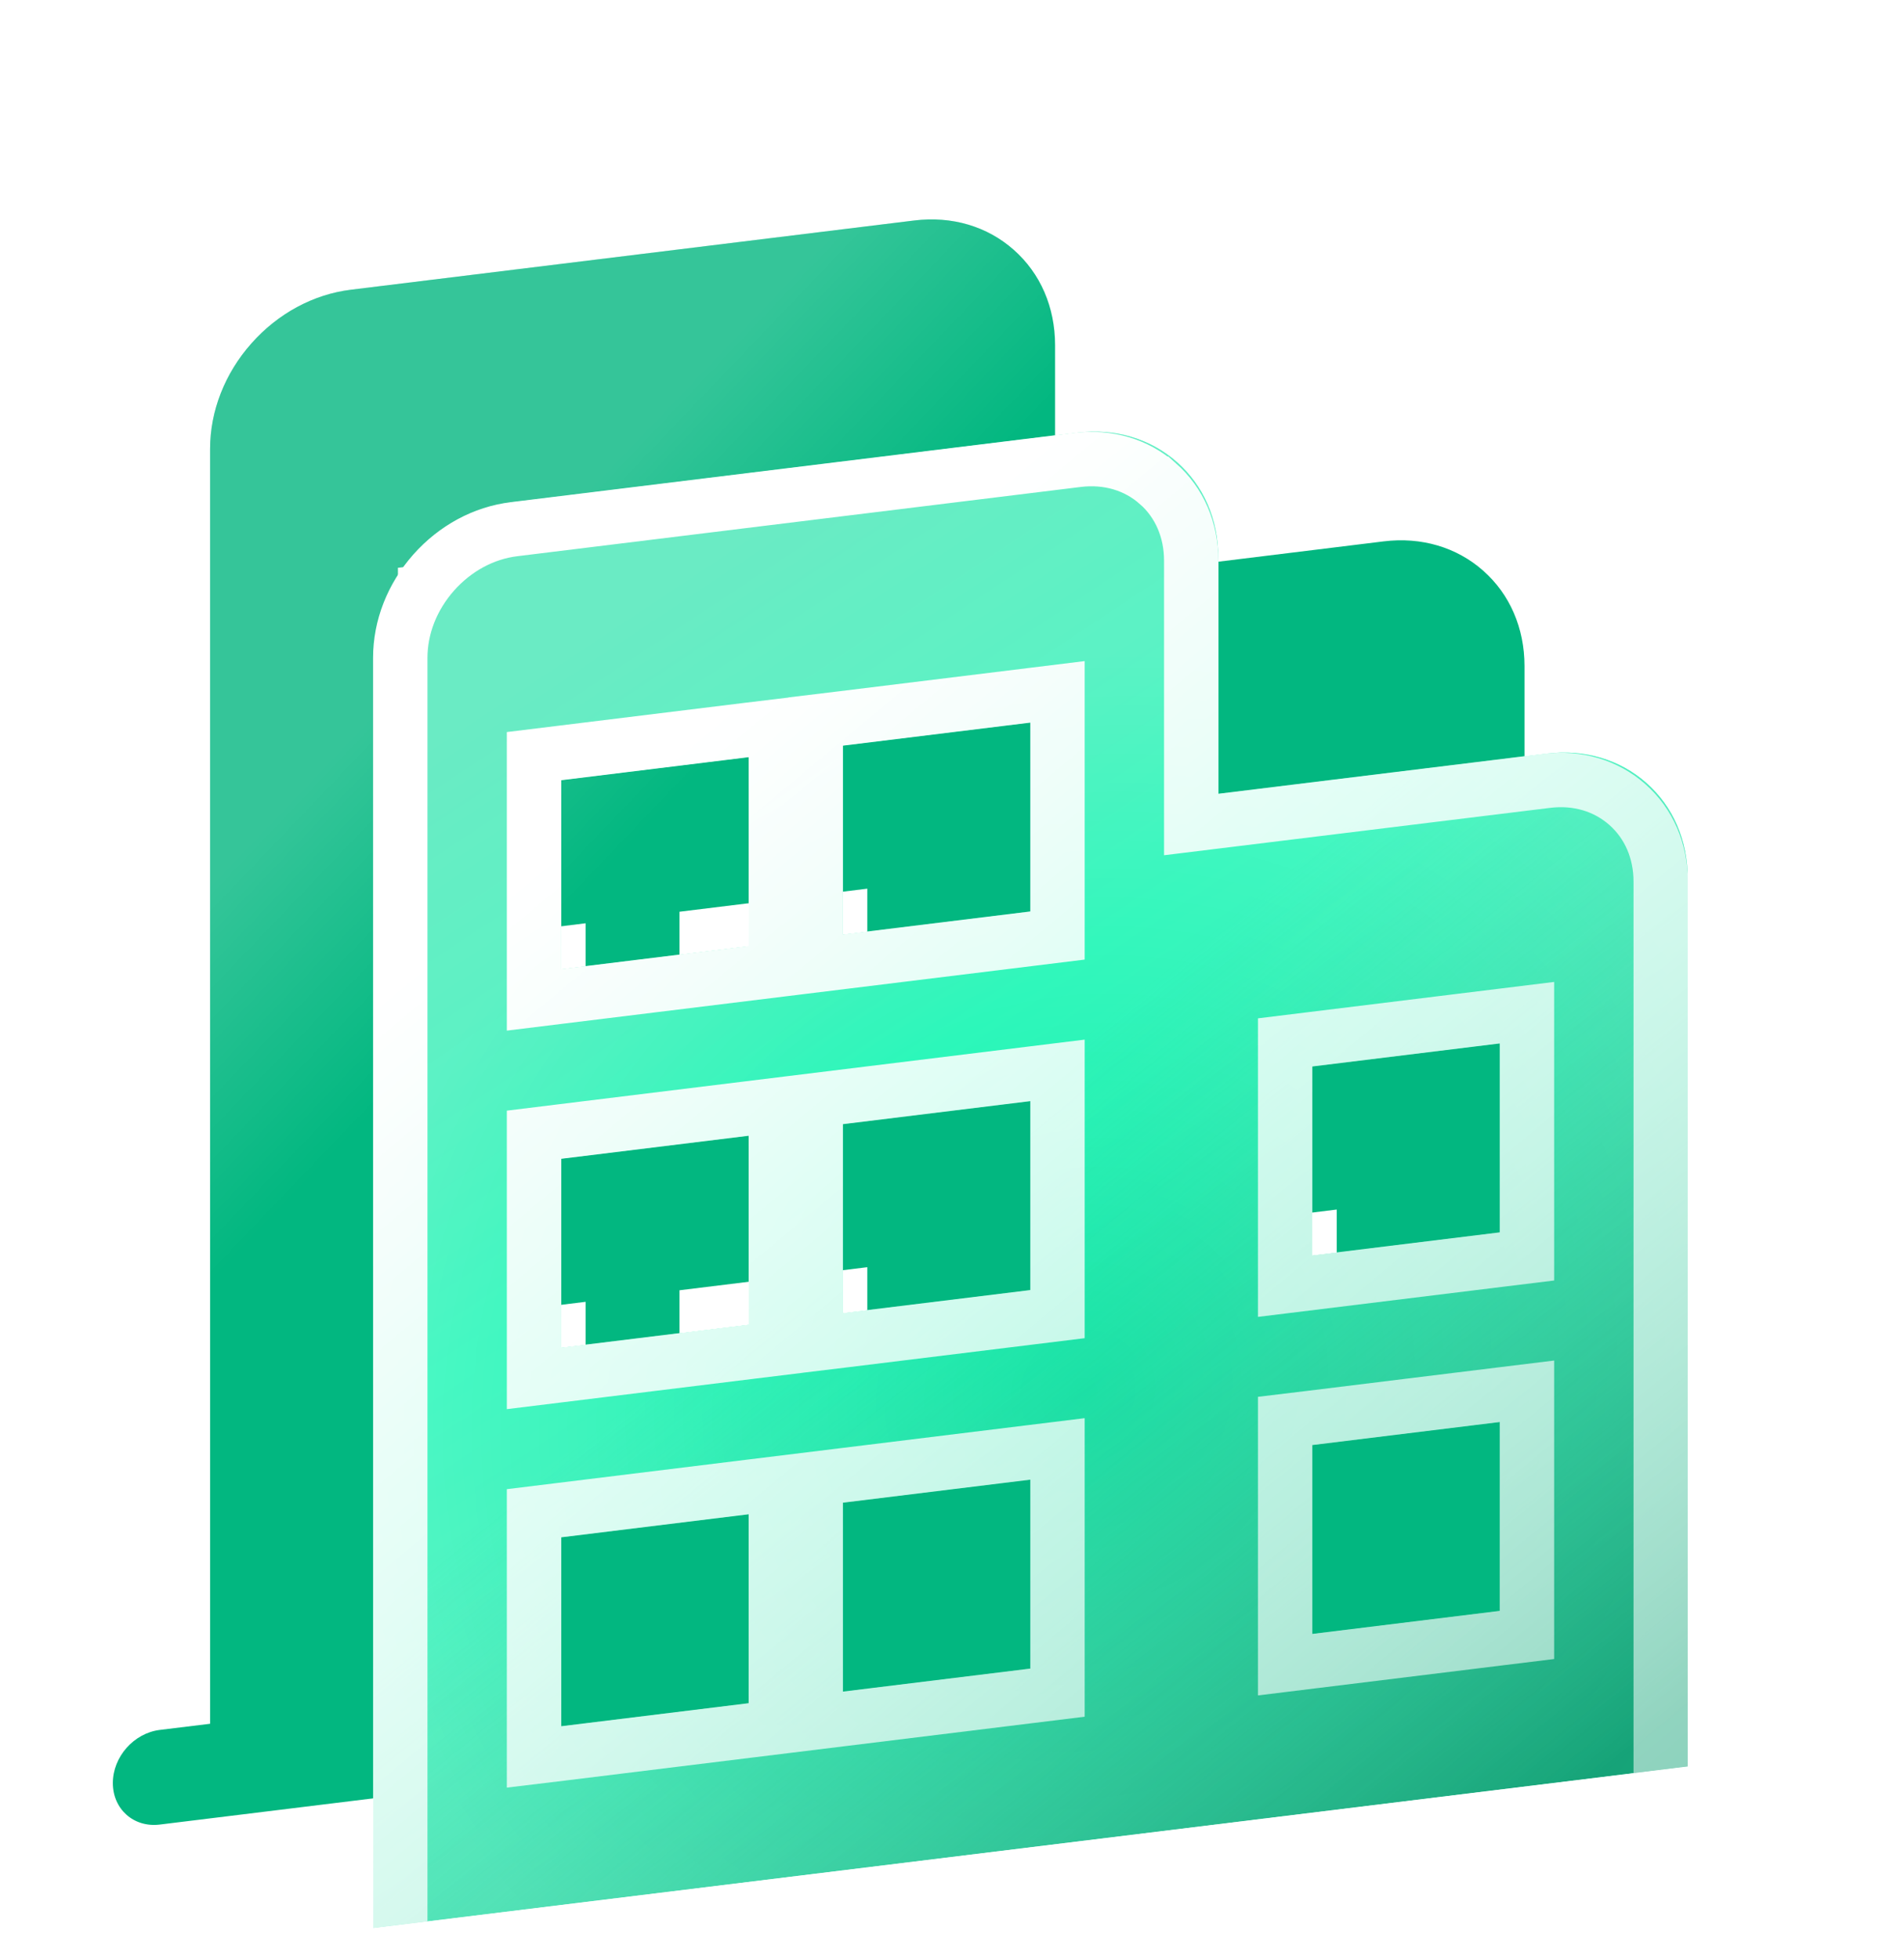 <svg width="35" height="36" viewBox="0 0 35 36" fill="none" xmlns="http://www.w3.org/2000/svg">
<path d="M28.825 28.607L28.024 28.705V12.237C28.024 11.54 27.754 10.918 27.265 10.486C26.777 10.054 26.126 9.862 25.435 9.947L19.395 10.689V6.342C19.395 5.645 19.125 5.022 18.636 4.591C18.148 4.158 17.497 3.966 16.806 4.051L6.451 5.323C5.76 5.408 5.109 5.759 4.62 6.311C4.132 6.862 3.862 7.551 3.862 8.249V31.672L2.937 31.785C2.46 31.844 2.074 32.28 2.074 32.761C2.074 33.242 2.46 33.583 2.937 33.524L28.825 30.346C29.302 30.287 29.688 29.851 29.688 29.37C29.688 28.89 29.302 28.548 28.825 28.607ZM10.765 27.397L7.314 27.821V24.343L10.765 23.919V27.397ZM10.765 20.442L7.314 20.865V17.388L10.765 16.964V20.442ZM10.765 13.486L7.314 13.91V10.432L10.765 10.008V13.486ZM15.943 26.761L12.491 27.185V23.707L15.943 23.283V26.761ZM15.943 19.806L12.491 20.23V16.752L15.943 16.328V19.806ZM15.943 12.851L12.491 13.274V9.797L15.943 9.373V12.851ZM24.572 25.701L21.121 26.125V22.648L24.572 22.224V25.701ZM24.572 18.746L21.121 19.17V15.692L24.572 15.268V18.746Z" fill="#02B780"/>
<path d="M28.825 28.607L28.024 28.705V12.237C28.024 11.54 27.754 10.918 27.265 10.486C26.777 10.054 26.126 9.862 25.435 9.947L19.395 10.689V6.342C19.395 5.645 19.125 5.022 18.636 4.591C18.148 4.158 17.497 3.966 16.806 4.051L6.451 5.323C5.76 5.408 5.109 5.759 4.62 6.311C4.132 6.862 3.862 7.551 3.862 8.249V31.672L2.937 31.785C2.46 31.844 2.074 32.28 2.074 32.761C2.074 33.242 2.46 33.583 2.937 33.524L28.825 30.346C29.302 30.287 29.688 29.851 29.688 29.37C29.688 28.89 29.302 28.548 28.825 28.607ZM10.765 27.397L7.314 27.821V24.343L10.765 23.919V27.397ZM10.765 20.442L7.314 20.865V17.388L10.765 16.964V20.442ZM10.765 13.486L7.314 13.91V10.432L10.765 10.008V13.486ZM15.943 26.761L12.491 27.185V23.707L15.943 23.283V26.761ZM15.943 19.806L12.491 20.23V16.752L15.943 16.328V19.806ZM15.943 12.851L12.491 13.274V9.797L15.943 9.373V12.851ZM24.572 25.701L21.121 26.125V22.648L24.572 22.224V25.701ZM24.572 18.746L21.121 19.17V15.692L24.572 15.268V18.746Z" fill="url(#paint0_linear_113_4234)" fill-opacity="0.2"/>
<g clip-path="url(#clip0_113_4234)">
<g filter="url(#filter0_di_113_4234)">
<path d="M31.825 28.507L31.024 28.605V12.137C31.024 11.44 30.754 10.818 30.265 10.386C29.777 9.954 29.126 9.762 28.435 9.847L22.395 10.588V6.242C22.395 5.544 22.125 4.922 21.636 4.491C21.148 4.058 20.497 3.866 19.806 3.951L9.451 5.223C8.76 5.307 8.109 5.659 7.62 6.211C7.132 6.762 6.862 7.451 6.862 8.149V31.572L5.937 31.685C5.46 31.744 5.074 32.18 5.074 32.661C5.074 33.141 5.46 33.483 5.937 33.424L31.825 30.246C32.301 30.187 32.688 29.751 32.688 29.27C32.688 28.79 32.301 28.448 31.825 28.507ZM13.765 27.297L10.314 27.721V24.243L13.765 23.819V27.297ZM13.765 20.341L10.314 20.765V17.288L13.765 16.864V20.341ZM13.765 13.386L10.314 13.81V10.332L13.765 9.908V13.386ZM18.943 26.661L15.491 27.085V23.607L18.943 23.183V26.661ZM18.943 19.706L15.491 20.13V16.652L18.943 16.228V19.706ZM18.943 12.75L15.491 13.174V9.697L18.943 9.273V12.75ZM27.572 25.601L24.121 26.025V22.548L27.572 22.124V25.601ZM27.572 18.646L24.121 19.07V15.592L27.572 15.168V18.646Z" fill="url(#paint1_linear_113_4234)"/>
<path d="M31.825 28.507L31.024 28.605V12.137C31.024 11.44 30.754 10.818 30.265 10.386C29.777 9.954 29.126 9.762 28.435 9.847L22.395 10.588V6.242C22.395 5.544 22.125 4.922 21.636 4.491C21.148 4.058 20.497 3.866 19.806 3.951L9.451 5.223C8.76 5.307 8.109 5.659 7.62 6.211C7.132 6.762 6.862 7.451 6.862 8.149V31.572L5.937 31.685C5.46 31.744 5.074 32.18 5.074 32.661C5.074 33.141 5.46 33.483 5.937 33.424L31.825 30.246C32.301 30.187 32.688 29.751 32.688 29.27C32.688 28.79 32.301 28.448 31.825 28.507ZM13.765 27.297L10.314 27.721V24.243L13.765 23.819V27.297ZM13.765 20.341L10.314 20.765V17.288L13.765 16.864V20.341ZM13.765 13.386L10.314 13.81V10.332L13.765 9.908V13.386ZM18.943 26.661L15.491 27.085V23.607L18.943 23.183V26.661ZM18.943 19.706L15.491 20.13V16.652L18.943 16.228V19.706ZM18.943 12.75L15.491 13.174V9.697L18.943 9.273V12.75ZM27.572 25.601L24.121 26.025V22.548L27.572 22.124V25.601ZM27.572 18.646L24.121 19.07V15.592L27.572 15.168V18.646Z" fill="url(#paint2_radial_113_4234)" fill-opacity="0.3"/>
<path d="M31.825 28.507L31.024 28.605V12.137C31.024 11.44 30.754 10.818 30.265 10.386C29.777 9.954 29.126 9.762 28.435 9.847L22.395 10.588V6.242C22.395 5.544 22.125 4.922 21.636 4.491C21.148 4.058 20.497 3.866 19.806 3.951L9.451 5.223C8.76 5.307 8.109 5.659 7.62 6.211C7.132 6.762 6.862 7.451 6.862 8.149V31.572L5.937 31.685C5.46 31.744 5.074 32.18 5.074 32.661C5.074 33.141 5.46 33.483 5.937 33.424L31.825 30.246C32.301 30.187 32.688 29.751 32.688 29.27C32.688 28.79 32.301 28.448 31.825 28.507ZM13.765 27.297L10.314 27.721V24.243L13.765 23.819V27.297ZM13.765 20.341L10.314 20.765V17.288L13.765 16.864V20.341ZM13.765 13.386L10.314 13.81V10.332L13.765 9.908V13.386ZM18.943 26.661L15.491 27.085V23.607L18.943 23.183V26.661ZM18.943 19.706L15.491 20.13V16.652L18.943 16.228V19.706ZM18.943 12.75L15.491 13.174V9.697L18.943 9.273V12.75ZM27.572 25.601L24.121 26.025V22.548L27.572 22.124V25.601ZM27.572 18.646L24.121 19.07V15.592L27.572 15.168V18.646Z" fill="url(#paint3_linear_113_4234)" fill-opacity="0.8"/>
<path d="M30.528 28.666V29.166L31.024 29.105L31.825 29.007C32.028 28.982 32.191 29.127 32.191 29.331C32.191 29.536 32.028 29.721 31.825 29.746L5.937 32.924C5.734 32.949 5.57 32.804 5.57 32.6C5.57 32.395 5.734 32.21 5.937 32.185L6.862 32.072L7.358 32.011V31.511V8.088C7.358 7.522 7.576 6.968 7.971 6.521L7.971 6.521C8.367 6.075 8.891 5.791 9.451 5.723L19.806 4.451C20.365 4.382 20.89 4.537 21.285 4.887L21.286 4.887C21.681 5.237 21.898 5.738 21.898 6.302V10.649V11.149L22.395 11.088L28.435 10.347C28.994 10.278 29.519 10.433 29.915 10.783L29.915 10.783C30.31 11.132 30.528 11.634 30.528 12.198V28.666ZM13.765 27.797L14.262 27.736V27.236V23.758V23.258L13.765 23.319L10.314 23.743L9.817 23.804V24.304V27.781V28.281L10.314 28.221L13.765 27.797ZM13.765 20.841L14.262 20.78V20.28V16.803V16.303L13.765 16.364L10.314 16.788L9.817 16.849V17.349V20.826V21.326L10.314 21.265L13.765 20.841ZM13.765 13.886L14.262 13.825V13.325V9.848V9.348L13.765 9.408L10.314 9.832L9.817 9.893V10.393V13.871V14.371L10.314 14.31L13.765 13.886ZM18.943 27.161L19.439 27.1V26.6V23.122V22.622L18.943 22.683L15.491 23.107L14.995 23.168V23.668V27.146V27.646L15.491 27.585L18.943 27.161ZM18.943 20.206L19.439 20.145V19.645V16.167V15.667L18.943 15.728L15.491 16.152L14.995 16.213V16.713V20.19V20.69L15.491 20.63L18.943 20.206ZM18.943 13.25L19.439 13.189V12.689V9.212V8.712L18.943 8.773L15.491 9.197L14.995 9.257V9.757V13.235V13.735L15.491 13.674L18.943 13.25ZM27.572 26.101L28.069 26.04V25.54V22.063V21.563L27.572 21.624L24.121 22.048L23.624 22.108V22.608V26.086V26.586L24.121 26.525L27.572 26.101ZM27.572 19.146L28.069 19.085V18.585V15.107V14.607L27.572 14.668L24.121 15.092L23.624 15.153V15.653V19.131V19.631L24.121 19.57L27.572 19.146Z" stroke="url(#paint4_linear_113_4234)"/>
</g>
</g>
<defs>
<filter id="filter0_di_113_4234" x="3.074" y="1.932" width="31.614" height="35.499" filterUnits="userSpaceOnUse" color-interpolation-filters="sRGB">
<feFlood flood-opacity="0" result="BackgroundImageFix"/>
<feColorMatrix in="SourceAlpha" type="matrix" values="0 0 0 0 0 0 0 0 0 0 0 0 0 0 0 0 0 0 127 0" result="hardAlpha"/>
<feOffset/>
<feGaussianBlur stdDeviation="1"/>
<feComposite in2="hardAlpha" operator="out"/>
<feColorMatrix type="matrix" values="0 0 0 0 0.275 0 0 0 0 1 0 0 0 0 0.781 0 0 0 1 0"/>
<feBlend mode="normal" in2="BackgroundImageFix" result="effect1_dropShadow_113_4234"/>
<feBlend mode="normal" in="SourceGraphic" in2="effect1_dropShadow_113_4234" result="shape"/>
<feColorMatrix in="SourceAlpha" type="matrix" values="0 0 0 0 0 0 0 0 0 0 0 0 0 0 0 0 0 0 127 0" result="hardAlpha"/>
<feOffset dy="4"/>
<feGaussianBlur stdDeviation="2"/>
<feComposite in2="hardAlpha" operator="arithmetic" k2="-1" k3="1"/>
<feColorMatrix type="matrix" values="0 0 0 0 1 0 0 0 0 1 0 0 0 0 1 0 0 0 0.1 0"/>
<feBlend mode="normal" in2="shape" result="effect2_innerShadow_113_4234"/>
</filter>
<linearGradient id="paint0_linear_113_4234" x1="13.489" y1="13.52" x2="9.816" y2="10.006" gradientUnits="userSpaceOnUse">
<stop stop-color="white" stop-opacity="0"/>
<stop offset="1" stop-color="white"/>
</linearGradient>
<linearGradient id="paint1_linear_113_4234" x1="11.147" y1="7.48" x2="25.629" y2="29.332" gradientUnits="userSpaceOnUse">
<stop stop-color="#29E2AA"/>
<stop offset="0.375" stop-color="#05F5AD"/>
<stop offset="1" stop-color="#37D9A8"/>
</linearGradient>
<radialGradient id="paint2_radial_113_4234" cx="0" cy="0" r="1" gradientUnits="userSpaceOnUse" gradientTransform="translate(19.888 21.579) rotate(-131.963) scale(13.072 14.059)">
<stop stop-color="white" stop-opacity="0"/>
<stop offset="1" stop-color="white"/>
</radialGradient>
<linearGradient id="paint3_linear_113_4234" x1="18.431" y1="16.221" x2="28.862" y2="29.117" gradientUnits="userSpaceOnUse">
<stop stop-color="#37D9A8" stop-opacity="0"/>
<stop offset="1" stop-color="#009366"/>
</linearGradient>
<linearGradient id="paint4_linear_113_4234" x1="14.546" y1="8.056" x2="31.36" y2="28.215" gradientUnits="userSpaceOnUse">
<stop stop-color="white"/>
<stop offset="1" stop-color="white" stop-opacity="0.51"/>
</linearGradient>
<clipPath id="clip0_113_4234">
<rect width="32" height="32" fill="white" transform="matrix(0.993 -0.122 0 1 3 3.9)"/>
</clipPath>
</defs>
</svg>
